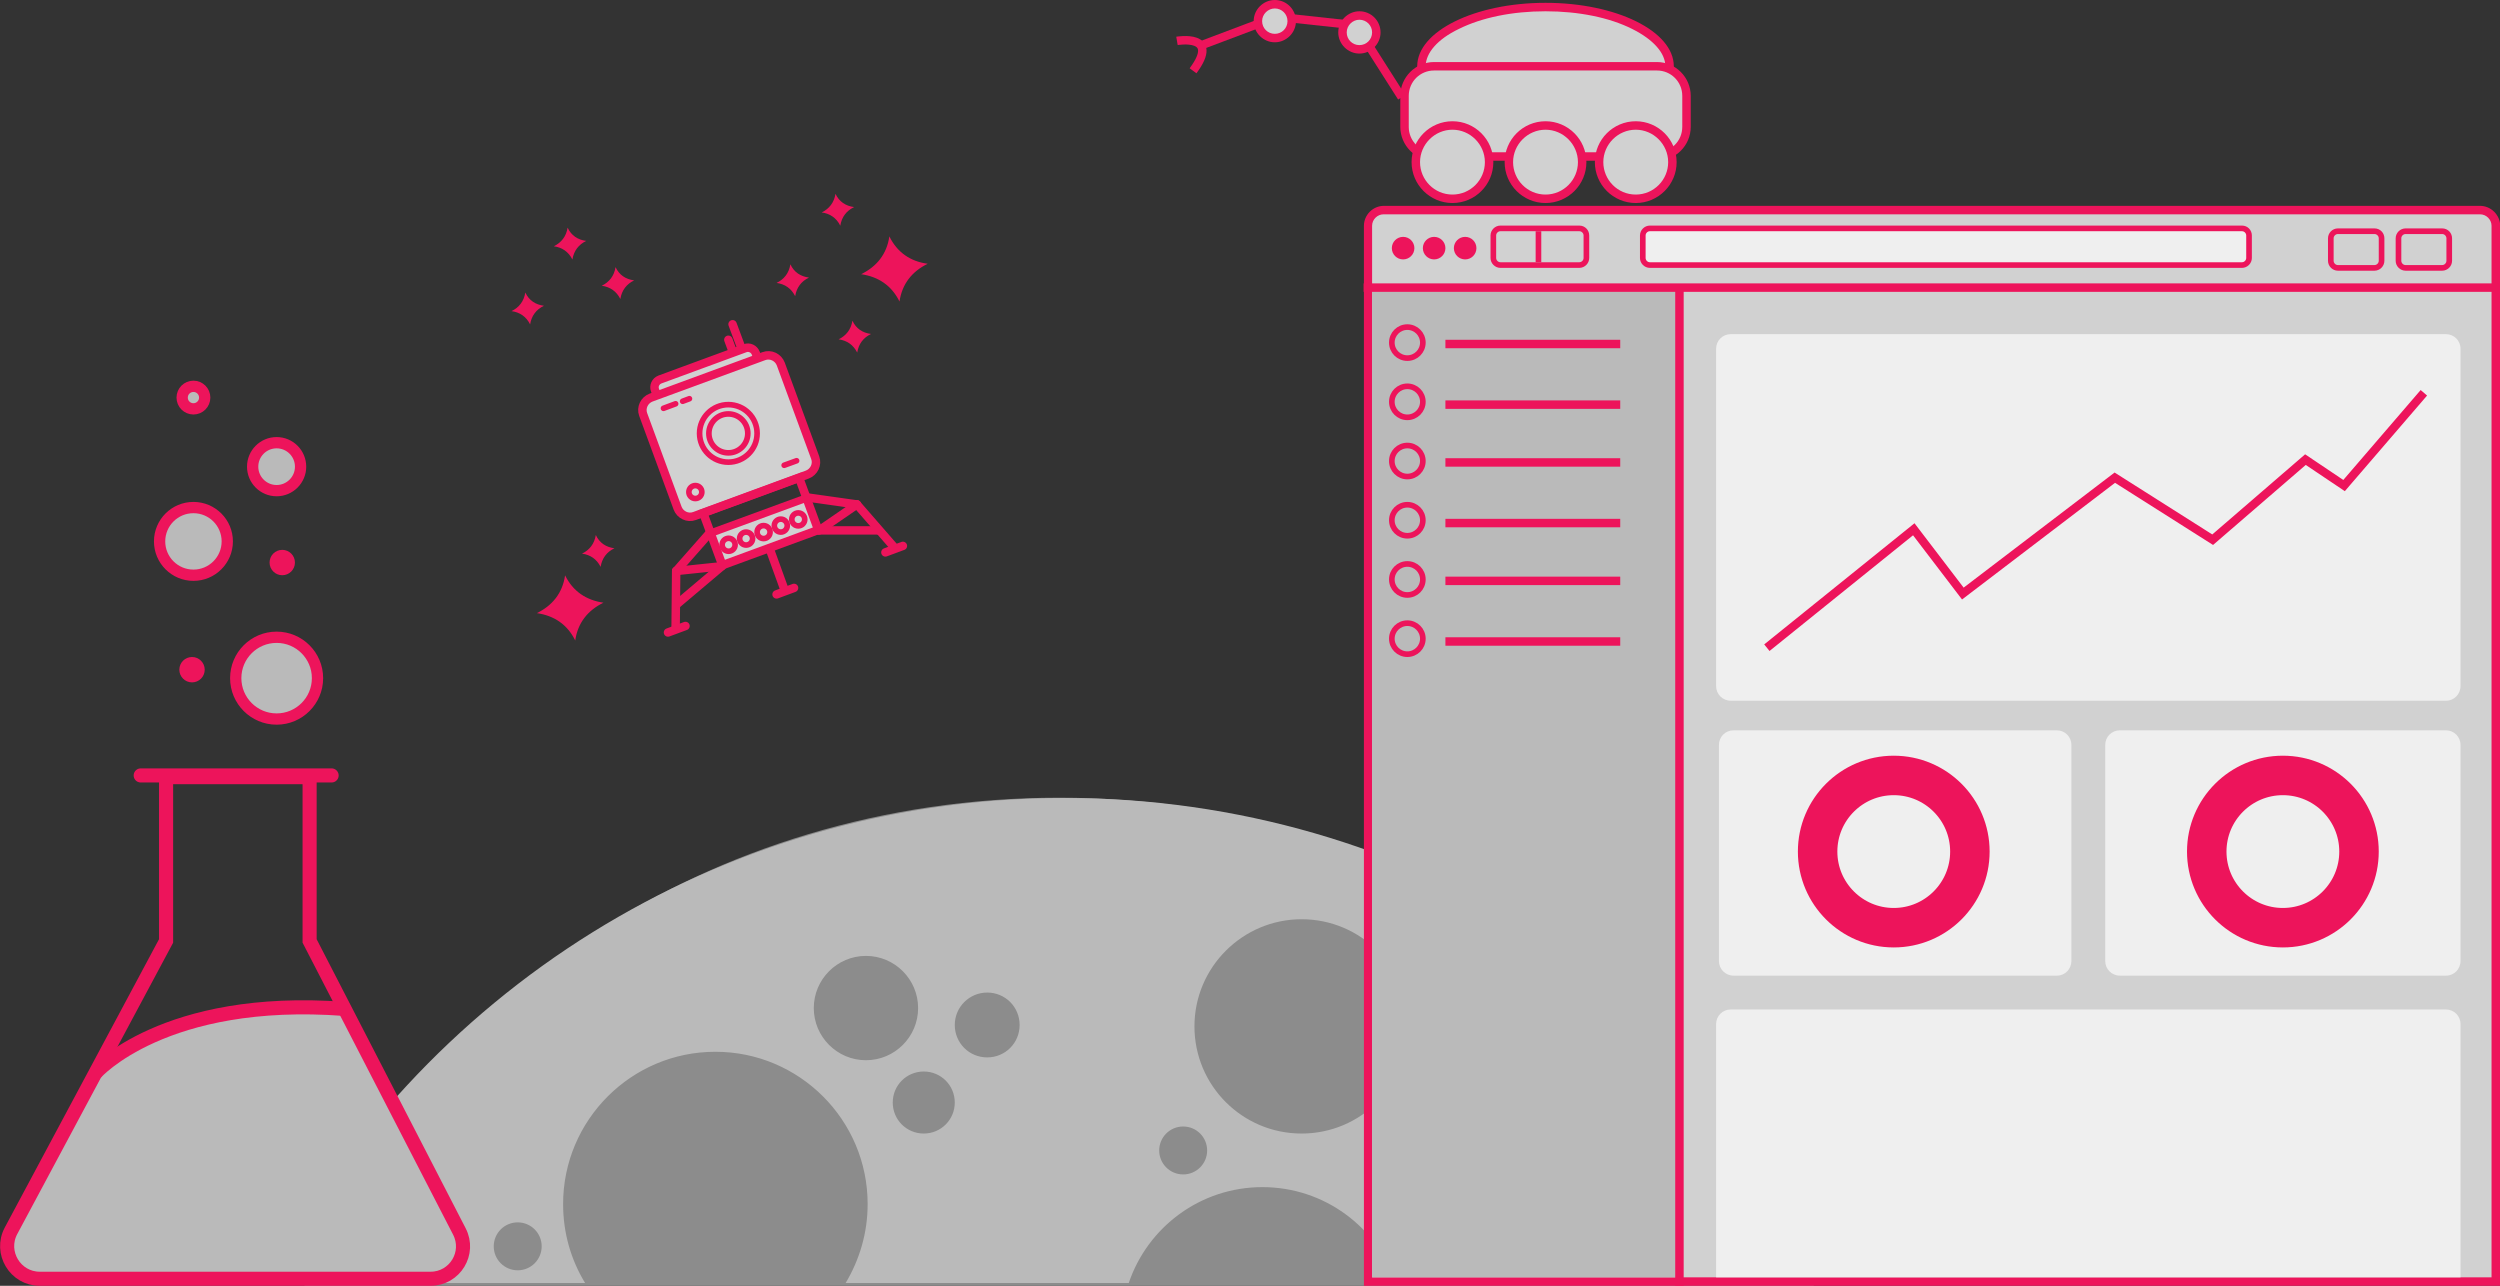 <!-- Generator: Adobe Illustrator 22.1.0, SVG Export Plug-In  -->
<svg version="1.1"
	 xmlns="http://www.w3.org/2000/svg" xmlns:xlink="http://www.w3.org/1999/xlink" xmlns:a="http://ns.adobe.com/AdobeSVGViewerExtensions/3.0/"
	 x="0px" y="0px" width="886.6px" height="456px" viewBox="0 0 886.6 456" style="enable-background:new 0 0 886.6 456;"
	 xml:space="preserve">
<rect x="0" y="0" width="886.6" height="456" fill="#333333" stroke="none"/>
<style type="text/css">
	.st0{fill:#D1D1D1;}
	.st1{fill:#ED145B;}
	.st2{fill:none;stroke:#ED145B;stroke-width:3;stroke-miterlimit:10;}
	.st3{fill:#8C8C8C;}
	.st4{fill:#BABABA;}
	.st5{fill:none;stroke:#ED145B;stroke-width:2;stroke-miterlimit:10;}
	.st6{fill:#EFEFEF;}
	.st7{fill:none;stroke:#ED145B;stroke-width:14;stroke-miterlimit:10;}
	.st8{fill:none;stroke:#ED145B;stroke-width:5;stroke-miterlimit:10;}
	.st9{fill:none;stroke:#ED145B;stroke-width:5;stroke-linecap:round;stroke-miterlimit:10;}
	.st10{fill:#BABABA;stroke:#ED145B;stroke-width:4;stroke-miterlimit:10;}
	.st11{fill:none;stroke:#ED145B;stroke-width:3;stroke-linecap:round;stroke-miterlimit:10;}
	.st12{fill:#D1D1D1;stroke:#ED145B;stroke-width:3;stroke-miterlimit:10;}
	.st13{fill:#D1D1D1;stroke:#ED145B;stroke-width:2;stroke-miterlimit:10;}
	.st14{fill:none;stroke:#ED145B;stroke-width:2;stroke-linecap:round;stroke-miterlimit:10;}
</style>
<defs>
</defs>
<g>
	<g>
		<ellipse class="st0" cx="548.1" cy="23.5" rx="44" ry="21"/>
		<path class="st1" d="M548.1,4c11.7,0,22.7,2.2,30.8,6.3c7.4,3.7,11.7,8.5,11.7,13.2s-4.2,9.6-11.7,13.2c-8.2,4-19.1,6.3-30.8,6.3
			s-22.7-2.2-30.8-6.3c-7.4-3.7-11.7-8.5-11.7-13.2s4.2-9.6,11.7-13.2C525.5,6.2,536.4,4,548.1,4 M548.1,1
			c-25.1,0-45.5,10.1-45.5,22.5S523,46,548.1,46s45.5-10.1,45.5-22.5S573.3,1,548.1,1L548.1,1z"/>
	</g>
	<g>
		<path class="st0" d="M508.6,55.5c-5.8,0-10.5-4.7-10.5-10.5V34c0-5.8,4.7-10.5,10.5-10.5h79c5.8,0,10.5,4.7,10.5,10.5v11
			c0,5.8-4.7,10.5-10.5,10.5H508.6z"/>
		<path class="st1" d="M587.6,25c5,0,9,4,9,9v11c0,5-4,9-9,9h-79c-5,0-9-4-9-9V34c0-5,4-9,9-9H587.6 M587.6,22h-79
			c-6.6,0-12,5.4-12,12v11c0,6.6,5.4,12,12,12h79c6.6,0,12-5.4,12-12V34C599.6,27.4,594.2,22,587.6,22L587.6,22z"/>
	</g>
	<g>
		<circle class="st0" cx="515.1" cy="57.5" r="13"/>
		<path class="st1" d="M515.1,46c6.3,0,11.5,5.2,11.5,11.5S521.5,69,515.1,69s-11.5-5.2-11.5-11.5S508.8,46,515.1,46 M515.1,43
			c-8,0-14.5,6.5-14.5,14.5S507.1,72,515.1,72s14.5-6.5,14.5-14.5S523.1,43,515.1,43L515.1,43z"/>
	</g>
	<g>
		<circle class="st0" cx="580.1" cy="57.5" r="13"/>
		<path class="st1" d="M580.1,46c6.3,0,11.5,5.2,11.5,11.5S586.5,69,580.1,69s-11.5-5.2-11.5-11.5S573.8,46,580.1,46 M580.1,43
			c-8,0-14.5,6.5-14.5,14.5S572.1,72,580.1,72s14.5-6.5,14.5-14.5S588.1,43,580.1,43L580.1,43z"/>
	</g>
	<g>
		<circle class="st0" cx="548.1" cy="57.5" r="13"/>
		<path class="st1" d="M548.1,46c6.3,0,11.5,5.2,11.5,11.5S554.5,69,548.1,69s-11.5-5.2-11.5-11.5S541.8,46,548.1,46 M548.1,43
			c-8,0-14.5,6.5-14.5,14.5S540.1,72,548.1,72s14.5-6.5,14.5-14.5S556.1,43,548.1,43L548.1,43z"/>
	</g>
	<g>
		<line class="st2" x1="497.1" y1="34.5" x2="483.1" y2="12.5"/>
	</g>
	<g>
		<line class="st2" x1="480.1" y1="8.9" x2="454.2" y2="6.1"/>
	</g>
	<g>
		<line class="st2" x1="450.3" y1="6.9" x2="425.9" y2="16.1"/>
	</g>
	<g>
		<circle class="st0" cx="482.1" cy="11.5" r="6"/>
		<path class="st1" d="M482.1,7c2.5,0,4.5,2,4.5,4.5s-2,4.5-4.5,4.5s-4.5-2-4.5-4.5S479.7,7,482.1,7 M482.1,4
			c-4.1,0-7.5,3.4-7.5,7.5s3.4,7.5,7.5,7.5s7.5-3.4,7.5-7.5S486.3,4,482.1,4L482.1,4z"/>
	</g>
	<g>
		<circle class="st0" cx="452.1" cy="7.5" r="6"/>
		<path class="st1" d="M452.1,3c2.5,0,4.5,2,4.5,4.5s-2,4.5-4.5,4.5s-4.5-2-4.5-4.5S449.7,3,452.1,3 M452.1,0
			c-4.1,0-7.5,3.4-7.5,7.5s3.4,7.5,7.5,7.5s7.5-3.4,7.5-7.5S456.3,0,452.1,0L452.1,0z"/>
	</g>
	<path class="st2" d="M417.4,14.5c0,0,15.6-2.7,5.7,10.6"/>
</g>
<path class="st3" d="M643.3,456c-38.2-100.7-143.6-173.1-267.7-173.1S146.1,355.3,107.9,456H643.3z"/>
<path class="st4" d="M207.5,455c-5-8.2-7.8-17.7-7.8-28c0-29.8,24.2-54,54-54s54,24.2,54,54c0,10.3-2.9,19.8-7.8,28h100.4
	c6.7-19.8,25.4-34,47.4-34s40.7,14.2,47.4,34h79.2c0-0.3-0.1-0.7-0.1-1c0-4.7,3.8-8.5,8.5-8.5s8.5,3.8,8.5,8.5c0,0.3,0,0.7-0.1,1
	h69.1c-52.9-102.2-159.6-172-282.6-172S148,352.8,95.1,455H207.5z M603.6,436.5c4.7,0,8.5,3.8,8.5,8.5c0,4.7-3.8,8.5-8.5,8.5
	s-8.5-3.8-8.5-8.5C595.1,440.3,598.9,436.5,603.6,436.5z M517.6,373.5c4.7,0,8.5,3.8,8.5,8.5c0,4.7-3.8,8.5-8.5,8.5
	s-8.5-3.8-8.5-8.5C509.1,377.3,512.9,373.5,517.6,373.5z M526.1,402c10.2,0,18.5,8.3,18.5,18.5c0,10.2-8.3,18.5-18.5,18.5
	s-18.5-8.3-18.5-18.5C507.6,410.3,515.9,402,526.1,402z M461.6,326c21,0,38,17,38,38s-17,38-38,38s-38-17-38-38S440.7,326,461.6,326
	z M419.6,399.5c4.7,0,8.5,3.8,8.5,8.5c0,4.7-3.8,8.5-8.5,8.5s-8.5-3.8-8.5-8.5C411.1,403.3,414.9,399.5,419.6,399.5z M350.1,352
	c6.4,0,11.5,5.1,11.5,11.5c0,6.4-5.1,11.5-11.5,11.5s-11.5-5.1-11.5-11.5C338.6,357.1,343.8,352,350.1,352z M338.6,391
	c0,6.1-4.9,11-11,11s-11-4.9-11-11s4.9-11,11-11S338.6,384.9,338.6,391z M307.1,339c10.2,0,18.5,8.3,18.5,18.5
	c0,10.2-8.3,18.5-18.5,18.5s-18.5-8.3-18.5-18.5C288.6,347.3,296.9,339,307.1,339z M183.6,433.5c4.7,0,8.5,3.8,8.5,8.5
	c0,4.7-3.8,8.5-8.5,8.5s-8.5-3.8-8.5-8.5C175.1,437.3,178.9,433.5,183.6,433.5z"/>
<g>
	<g>
		<path class="st0" d="M485.1,454.5V80.1c0-3.1,2.5-5.6,5.6-5.6h388.7c3.1,0,5.6,2.5,5.6,5.6v374.4H485.1z"/>
		<path class="st1" d="M879.5,76c2.3,0,4.1,1.9,4.1,4.1V453h-397V80.1c0-2.3,1.9-4.1,4.1-4.1H879.5 M879.5,73H490.8
			c-3.9,0-7.1,3.2-7.1,7.1V456h403V80.1C886.6,76.2,883.4,73,879.5,73L879.5,73z"/>
	</g>
	<circle class="st1" cx="497.6" cy="88" r="4"/>
	<circle class="st1" cx="508.6" cy="88" r="4"/>
	<rect x="486.6" y="102" class="st4" width="109" height="351"/>
	<circle class="st1" cx="519.6" cy="88" r="4"/>
	<g>
		<path class="st0" d="M532.1,94c-1.4,0-2.5-1.1-2.5-2.5v-8c0-1.4,1.1-2.5,2.5-2.5h28c1.4,0,2.5,1.1,2.5,2.5v8
			c0,1.4-1.1,2.5-2.5,2.5H532.1z"/>
		<path class="st1" d="M560.1,82c0.8,0,1.5,0.7,1.5,1.5v8c0,0.8-0.7,1.5-1.5,1.5h-28c-0.8,0-1.5-0.7-1.5-1.5v-8
			c0-0.8,0.7-1.5,1.5-1.5H560.1 M560.1,80h-28c-1.9,0-3.5,1.6-3.5,3.5v8c0,1.9,1.6,3.5,3.5,3.5h28c1.9,0,3.5-1.6,3.5-3.5v-8
			C563.6,81.6,562.1,80,560.1,80L560.1,80z"/>
	</g>
	<g>
		<line class="st5" x1="545.6" y1="93" x2="545.6" y2="82"/>
	</g>
	<g>
		<path class="st6" d="M585.1,94c-1.4,0-2.5-1.1-2.5-2.5v-8c0-1.4,1.1-2.5,2.5-2.5h210c1.4,0,2.5,1.1,2.5,2.5v8
			c0,1.4-1.1,2.5-2.5,2.5H585.1z"/>
		<path class="st1" d="M795.1,82c0.8,0,1.5,0.7,1.5,1.5v8c0,0.8-0.7,1.5-1.5,1.5h-210c-0.8,0-1.5-0.7-1.5-1.5v-8
			c0-0.8,0.7-1.5,1.5-1.5H795.1 M795.1,80h-210c-1.9,0-3.5,1.6-3.5,3.5v8c0,1.9,1.6,3.5,3.5,3.5h210c1.9,0,3.5-1.6,3.5-3.5v-8
			C798.6,81.6,797.1,80,795.1,80L795.1,80z"/>
	</g>
	<g>
		<path class="st0" d="M853.1,95c-1.4,0-2.5-1.1-2.5-2.5v-8c0-1.4,1.1-2.5,2.5-2.5h13c1.4,0,2.5,1.1,2.5,2.5v8
			c0,1.4-1.1,2.5-2.5,2.5H853.1z"/>
		<path class="st1" d="M866.1,83c0.8,0,1.5,0.7,1.5,1.5v8c0,0.8-0.7,1.5-1.5,1.5h-13c-0.8,0-1.5-0.7-1.5-1.5v-8
			c0-0.8,0.7-1.5,1.5-1.5H866.1 M866.1,81h-13c-1.9,0-3.5,1.6-3.5,3.5v8c0,1.9,1.6,3.5,3.5,3.5h13c1.9,0,3.5-1.6,3.5-3.5v-8
			C869.6,82.6,868.1,81,866.1,81L866.1,81z"/>
	</g>
	<g>
		<path class="st0" d="M829.1,95c-1.4,0-2.5-1.1-2.5-2.5v-8c0-1.4,1.1-2.5,2.5-2.5h13c1.4,0,2.5,1.1,2.5,2.5v8
			c0,1.4-1.1,2.5-2.5,2.5H829.1z"/>
		<path class="st1" d="M842.1,83c0.8,0,1.5,0.7,1.5,1.5v8c0,0.8-0.7,1.5-1.5,1.5h-13c-0.8,0-1.5-0.7-1.5-1.5v-8
			c0-0.8,0.7-1.5,1.5-1.5H842.1 M842.1,81h-13c-1.9,0-3.5,1.6-3.5,3.5v8c0,1.9,1.6,3.5,3.5,3.5h13c1.9,0,3.5-1.6,3.5-3.5v-8
			C845.6,82.6,844.1,81,842.1,81L842.1,81z"/>
	</g>
	<g>
		<line class="st2" x1="595.6" y1="102" x2="595.6" y2="456"/>
	</g>
	<circle class="st5" cx="499.1" cy="121.5" r="5.5"/>
	<circle class="st5" cx="499.1" cy="142.5" r="5.5"/>
	<line class="st2" x1="512.6" y1="122" x2="574.6" y2="122"/>
	<line class="st2" x1="512.6" y1="143.5" x2="574.6" y2="143.5"/>
	<circle class="st5" cx="499.1" cy="163.5" r="5.5"/>
	<circle class="st5" cx="499.1" cy="184.5" r="5.5"/>
	<line class="st2" x1="512.6" y1="164" x2="574.6" y2="164"/>
	<line class="st2" x1="512.6" y1="185.5" x2="574.6" y2="185.5"/>
	<circle class="st5" cx="499.1" cy="205.5" r="5.5"/>
	<circle class="st5" cx="499.1" cy="226.5" r="5.5"/>
	<line class="st2" x1="512.6" y1="206" x2="574.6" y2="206"/>
	<line class="st2" x1="512.6" y1="227.5" x2="574.6" y2="227.5"/>
	<g>
		<line class="st2" x1="483.6" y1="102" x2="886.6" y2="102"/>
	</g>
	<g>
		<path class="st6" d="M867.5,248.5H613.8c-2.9,0-5.2-2.3-5.2-5.2V123.7c0-2.9,2.3-5.2,5.2-5.2h253.6c2.9,0,5.2,2.3,5.2,5.2v119.6
			C872.6,246.2,870.3,248.5,867.5,248.5z"/>
	</g>
	<polyline class="st2" points="626.6,229.7 678.7,187.7 696.1,210.5 750,169.4 784.7,191.4 817.6,163 831.3,172.2 859.6,139.3 	"/>
	<g>
		<path class="st6" d="M729.5,346H614.8c-2.9,0-5.2-2.3-5.2-5.2v-76.6c0-2.9,2.3-5.2,5.2-5.2h114.6c2.9,0,5.2,2.3,5.2,5.2v76.6
			C734.6,343.7,732.3,346,729.5,346z"/>
	</g>
	<g>
		<path class="st6" d="M867.5,346H751.8c-2.9,0-5.2-2.3-5.2-5.2v-76.6c0-2.9,2.3-5.2,5.2-5.2h115.6c2.9,0,5.2,2.3,5.2,5.2v76.6
			C872.6,343.7,870.3,346,867.5,346z"/>
	</g>
	<circle class="st7" cx="671.6" cy="302" r="27"/>
	<circle class="st7" cx="809.6" cy="302" r="27"/>
	<g>
		<path class="st6" d="M872.6,453h-264v-89.8c0-2.9,2.3-5.2,5.2-5.2h253.6c2.9,0,5.2,2.3,5.2,5.2V453z"/>
	</g>
</g>
<g>
	<g>
		<polygon class="st4" points="38.6,377 53.6,367 70.6,362 89.6,357 122.6,357 161.6,434 163.6,444 159.6,451 152.6,453 10.6,453 
			5.6,449 2.6,441 3.6,436 		"/>
	</g>
	<g>
		<path class="st8" d="M58.9,275.6v58.1L3.9,436.5c-4.1,7.7,1.5,17,10.2,17h138.6c8.6,0,14.2-9.1,10.2-16.8l-53.1-103v-58.1H58.9z"
			/>
		<line class="st9" x1="49.9" y1="275" x2="117.6" y2="275"/>
		<path class="st8" d="M33.9,380.5c0,0,24.3-27.5,88.3-22.7"/>
		<circle class="st10" cx="98.1" cy="240.5" r="14.5"/>
		<circle class="st10" cx="68.6" cy="192" r="12"/>
		<circle class="st10" cx="98.1" cy="165.5" r="8.5"/>
		<circle class="st1" cx="68.1" cy="237.5" r="4.5"/>
		<circle class="st1" cx="100.1" cy="199.5" r="4.5"/>
		<circle class="st10" cx="68.6" cy="141" r="4"/>
	</g>
</g>
<g>
	<line class="st11" x1="275.7" y1="165.9" x2="273.2" y2="166.8"/>
	<path class="st12" d="M266.8,130.3l-30.2,11.1c-1.5,0.6-3.2-0.2-3.8-1.7l-0.5-1.3c-0.6-1.5,0.2-3.2,1.7-3.8l30.2-11.1
		c1.5-0.6,3.2,0.2,3.8,1.7l0.5,1.3C269.1,128,268.3,129.7,266.8,130.3z"/>
	<path class="st12" d="M286.3,168.3l-40,14.7c-2.4,0.9-5.1-0.4-6-2.8L228.1,147c-0.9-2.4,0.4-5.1,2.8-6l40-14.7
		c2.4-0.9,5.1,0.4,6,2.8l12.2,33.2C290,164.7,288.7,167.4,286.3,168.3z"/>
	<circle class="st13" cx="258.3" cy="153.7" r="10.2"/>
	<circle class="st13" cx="258.3" cy="153.7" r="6.9"/>
	<line class="st14" x1="235.3" y1="144.8" x2="239.6" y2="143.2"/>
	<line class="st14" x1="242.1" y1="142.3" x2="244.5" y2="141.4"/>
	<line class="st14" x1="282.5" y1="163.4" x2="278.1" y2="165"/>
	<circle class="st13" cx="246.6" cy="174.5" r="2.3"/>
	<line class="st11" x1="263" y1="123.6" x2="259.8" y2="115"/>
	<line class="st11" x1="259.9" y1="124.8" x2="258.3" y2="120.5"/>
	<line class="st2" x1="252.7" y1="189" x2="285.4" y2="177"/>
	<g>
		<line class="st11" x1="251.6" y1="189.1" x2="239.8" y2="202.5"/>
		<line class="st11" x1="256" y1="200.8" x2="239.8" y2="202.5"/>
		<line class="st11" x1="239.6" y1="222.9" x2="239.8" y2="202.5"/>
		<line class="st11" x1="239.9" y1="214.4" x2="256" y2="200.8"/>
		<line class="st11" x1="236.9" y1="224.3" x2="243.1" y2="222"/>
		<line class="st11" x1="275.4" y1="210.8" x2="281.6" y2="208.5"/>
	</g>
	<g>
		<line class="st11" x1="286.2" y1="176.4" x2="303.9" y2="178.9"/>
		<line class="st11" x1="290.5" y1="188.1" x2="303.9" y2="178.9"/>
		<line class="st11" x1="317.3" y1="194.3" x2="303.9" y2="178.9"/>
		<line class="st11" x1="311.5" y1="188.1" x2="290.5" y2="188.1"/>
		<line class="st11" x1="320.2" y1="193.6" x2="314" y2="195.9"/>
	</g>
	<line class="st11" x1="278.2" y1="209.1" x2="272.8" y2="194.2"/>
	
		<rect x="253.3" y="183.7" transform="matrix(0.939 -0.345 0.345 0.939 -48.425 105.123)" class="st0" width="35.5" height="9.9"/>
	
		<rect x="251.6" y="175" transform="matrix(0.939 -0.345 0.345 0.939 -47.231 104.426)" class="st2" width="36.2" height="19.7"/>
	<g>
		<circle class="st13" cx="270.8" cy="188.7" r="2.3"/>
		<circle class="st13" cx="276.9" cy="186.4" r="2.3"/>
		<circle class="st13" cx="283.1" cy="184.2" r="2.3"/>
		<circle class="st13" cx="258.4" cy="193.2" r="2.3"/>
		<circle class="st13" cx="264.6" cy="191" r="2.3"/>
	</g>
</g>
<g transform="translate(0,-952.362)">
	<path class="st1" d="M329,1045.9c-5.5,2.7-9.1,7.1-10,13.4c-2.8-5.7-7.5-8.8-13.6-9.7c5.5-2.7,9.1-7.1,10-13.4
		C318.2,1041.9,322.9,1045.1,329,1045.9L329,1045.9z"/>
</g>
<g transform="translate(0,-952.362)">
	<path class="st1" d="M302.9,1025.8c-2.7,1.3-4.4,3.5-4.9,6.6c-1.4-2.8-3.7-4.3-6.6-4.7c2.7-1.3,4.4-3.5,4.9-6.6
		C297.6,1023.9,299.9,1025.4,302.9,1025.8L302.9,1025.8z"/>
</g>
<g transform="translate(0,-952.362)">
	<path class="st1" d="M308.9,1070.8c-2.7,1.3-4.4,3.5-4.9,6.6c-1.4-2.8-3.7-4.3-6.6-4.7c2.7-1.3,4.4-3.5,4.9-6.6
		C303.6,1068.9,305.9,1070.4,308.9,1070.8L308.9,1070.8z"/>
</g>
<g transform="translate(0,-952.362)">
	<path class="st1" d="M286.9,1050.8c-2.7,1.3-4.4,3.5-4.9,6.6c-1.4-2.8-3.7-4.3-6.6-4.7c2.7-1.3,4.4-3.5,4.9-6.6
		C281.6,1048.9,283.9,1050.4,286.9,1050.8L286.9,1050.8z"/>
</g>
<g transform="translate(0,-952.362)">
	<path class="st1" d="M214,1166.1c-5.5,2.7-9.1,7.1-10,13.4c-2.8-5.7-7.5-8.8-13.6-9.7c5.5-2.7,9.1-7.1,10-13.4
		C203.2,1162.1,207.9,1165.2,214,1166.1L214,1166.1z"/>
</g>
<g transform="translate(0,-952.362)">
	<path class="st1" d="M217.9,1146.8c-2.7,1.3-4.4,3.5-4.9,6.6c-1.4-2.8-3.7-4.3-6.6-4.7c2.7-1.3,4.4-3.5,4.9-6.6
		C212.6,1144.9,214.9,1146.4,217.9,1146.8L217.9,1146.8z"/>
</g>
<g transform="translate(0,-952.362)">
	<path class="st1" d="M207.9,1037.8c-2.7,1.3-4.4,3.5-4.9,6.6c-1.4-2.8-3.7-4.3-6.6-4.7c2.7-1.3,4.4-3.5,4.9-6.6
		C202.6,1035.9,204.9,1037.4,207.9,1037.8L207.9,1037.8z"/>
</g>
<g transform="translate(0,-952.362)">
	<path class="st1" d="M192.9,1060.8c-2.7,1.3-4.4,3.5-4.9,6.6c-1.4-2.8-3.7-4.3-6.6-4.7c2.7-1.3,4.4-3.5,4.9-6.6
		C187.6,1058.9,189.9,1060.4,192.9,1060.8L192.9,1060.8z"/>
</g>
<g transform="translate(0,-952.362)">
	<path class="st1" d="M224.9,1051.8c-2.7,1.3-4.4,3.5-4.9,6.6c-1.4-2.8-3.7-4.3-6.6-4.7c2.7-1.3,4.4-3.5,4.9-6.6
		C219.6,1049.9,221.9,1051.4,224.9,1051.8L224.9,1051.8z"/>
</g>
</svg>
